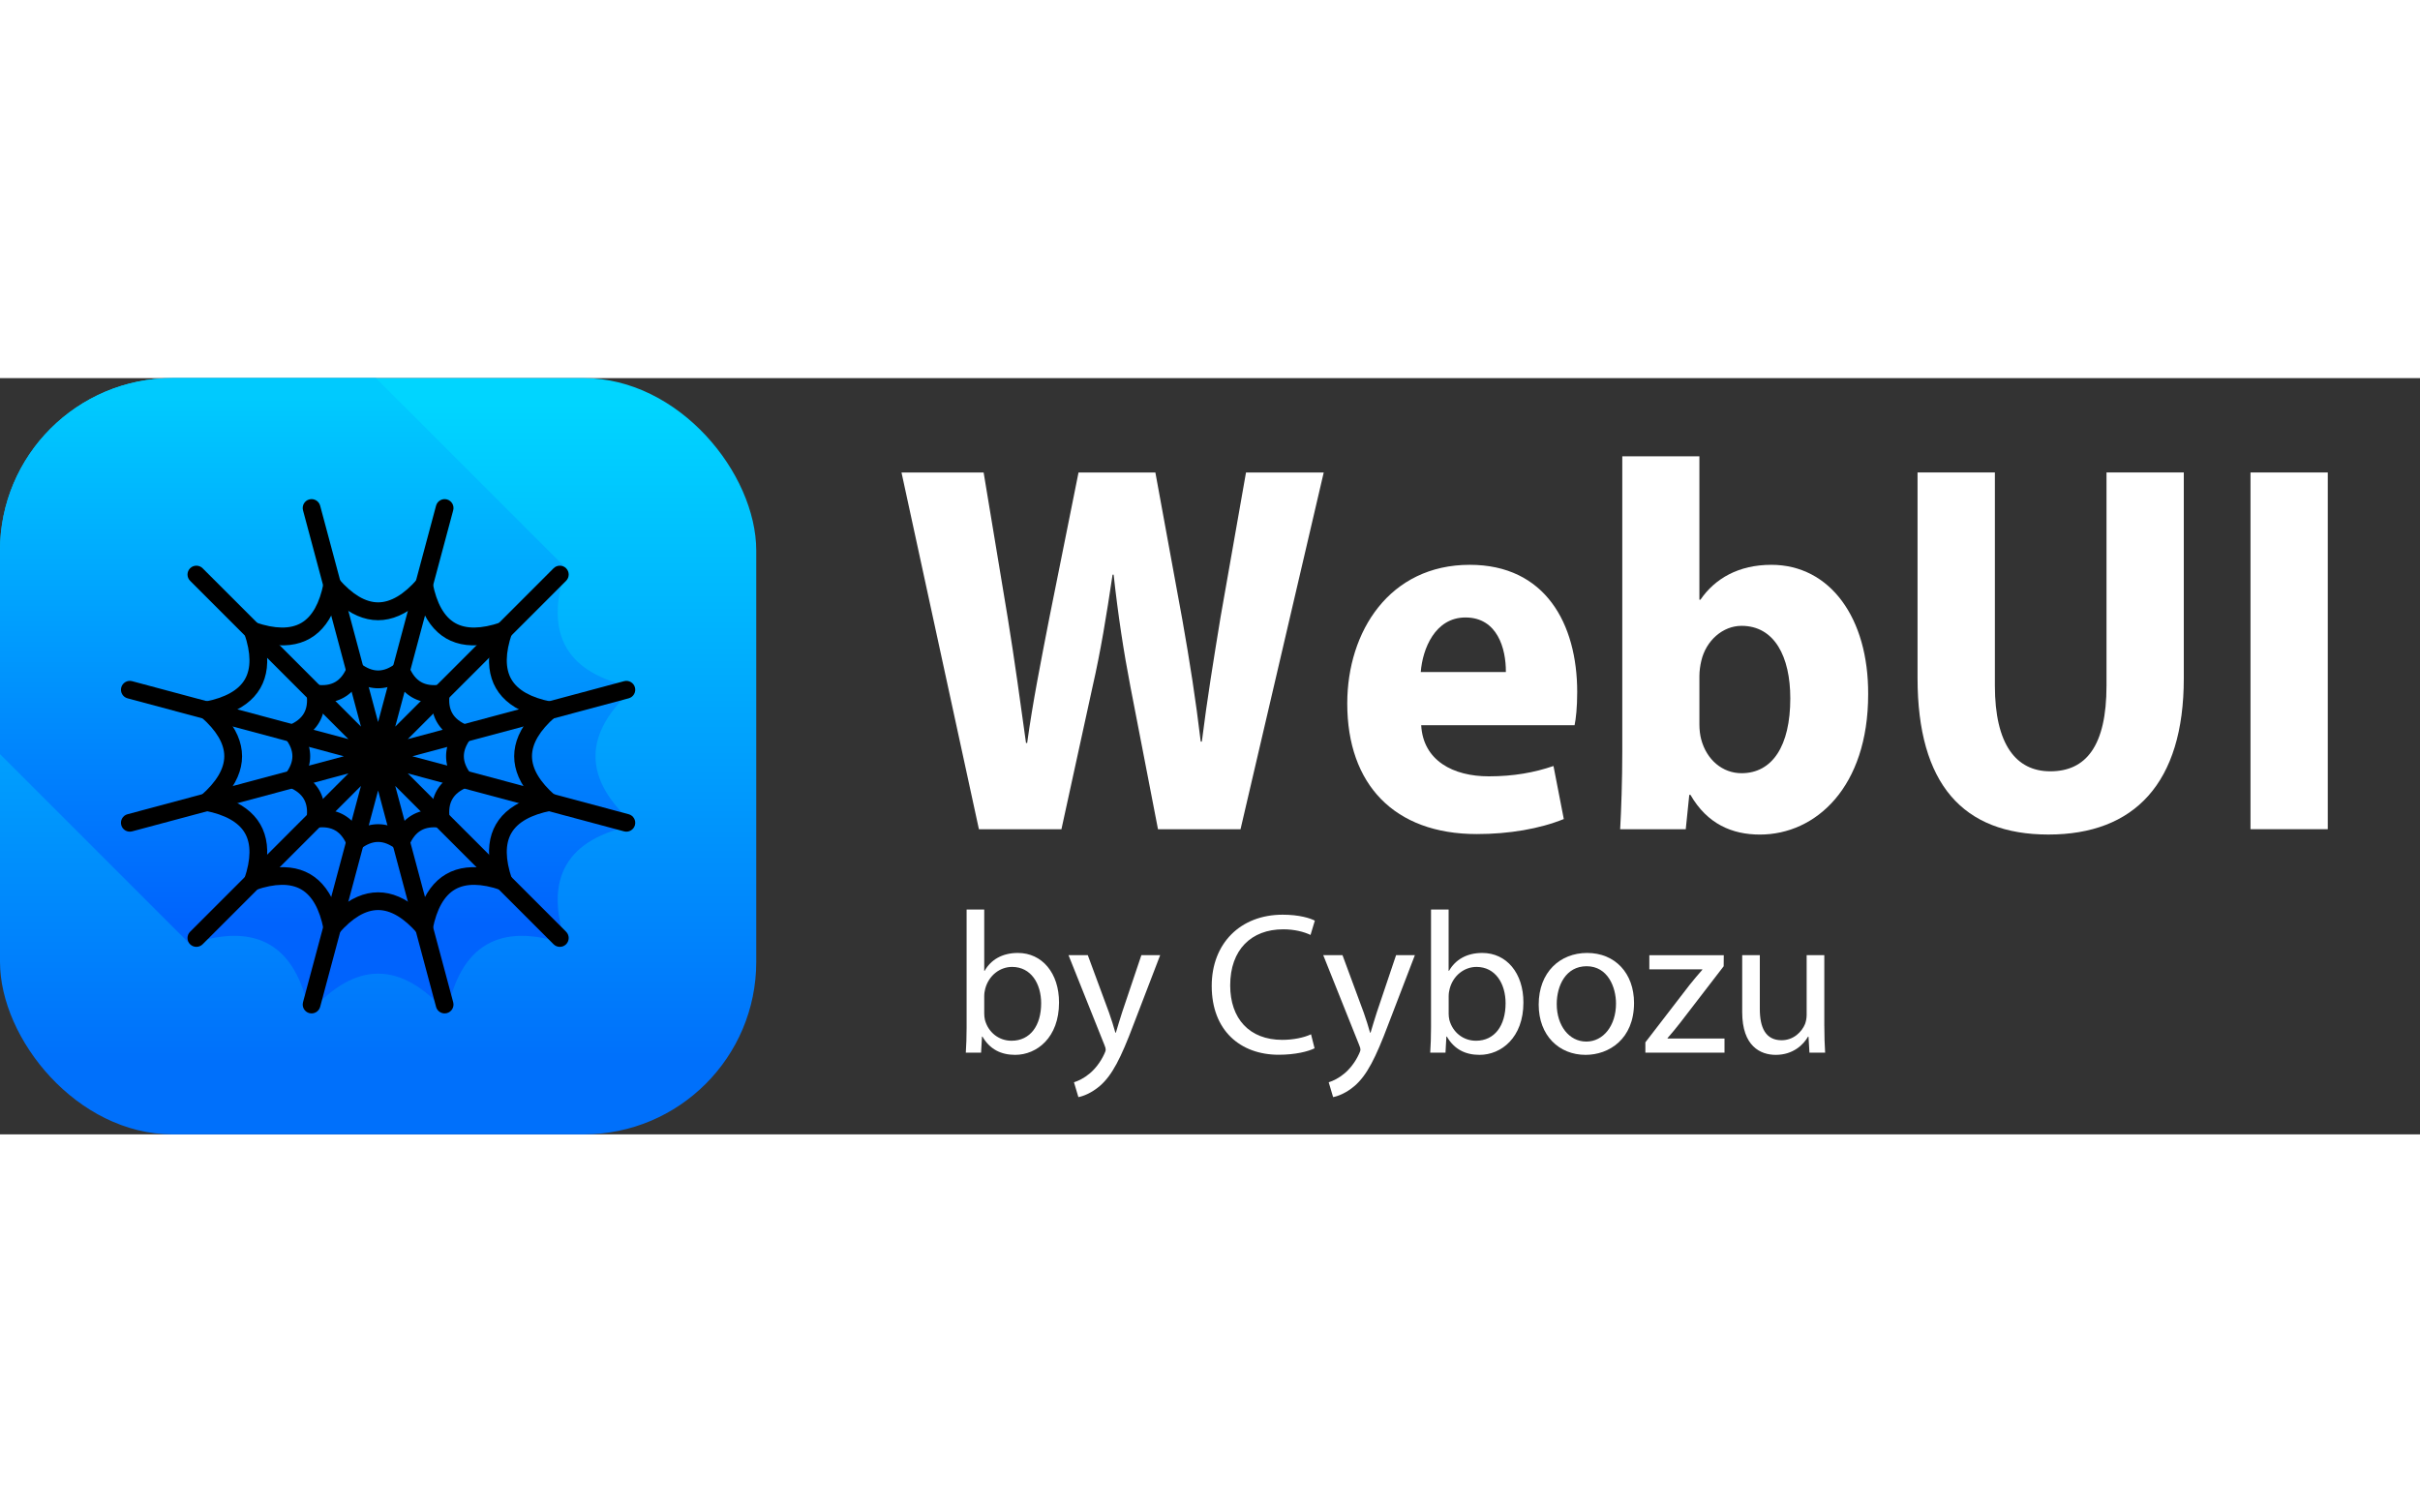 <?xml version="1.0" encoding="UTF-8"?>
<svg id="_レイヤー_1" data-name="レイヤー_1" xmlns="http://www.w3.org/2000/svg" height="60" xmlns:xlink="http://www.w3.org/1999/xlink" viewBox="0 0 96 30">
  <rect x="0" y="0" width="96" height="30" fill="#333333" stroke="none"/>
  <defs>
    <linearGradient id="outer_gradation" x1="15" y1="30" x2="15" y2="0" gradientUnits="userSpaceOnUse">
      <stop offset=".094" stop-color="#0070fb"/>
      <stop offset=".967" stop-color="#00d5ff"/>
    </linearGradient>
    <linearGradient id="inner_gradation" x1="12.594" y1="25.188" x2="12.594" y2="0" gradientUnits="userSpaceOnUse">
      <stop offset=".138" stop-color="#0063fd"/>
      <stop offset=".968" stop-color="#00cafe"/>
    </linearGradient>
  </defs>
  <g>
    <path d="M38.313,26.758c.019-.266.032-.653.032-.997v-4.68h.699v2.431h.016c.247-.436.695-.709,1.319-.709.96,0,1.636.799,1.632,1.97,0,1.387-.879,2.073-1.741,2.073-.558,0-1.004-.219-1.296-.724h-.019l-.036.636h-.606ZM39.044,25.208c0,.087.01.175.029.255.132.488.546.823,1.054.823.74,0,1.175-.599,1.175-1.487,0-.777-.402-1.442-1.154-1.442-.477,0-.923.334-1.064.864-.021.086-.04.181-.04.293v.694Z" style="fill: #fff;"/>
    <path d="M43.152,22.891l.845,2.286c.091.256.186.559.249.789h.02c.069-.228.155-.524.247-.805l.765-2.271h.746l-1.058,2.755c-.501,1.329-.846,2.006-1.325,2.425-.348.301-.69.421-.862.452l-.175-.588c.177-.056.405-.166.616-.344.189-.153.425-.426.588-.783.036-.074.054-.126.054-.17,0-.039-.011-.095-.049-.181l-1.426-3.566h.765Z" style="fill: #fff;"/>
    <path d="M52.149,26.585c-.251.127-.768.257-1.424.257-1.519,0-2.657-.961-2.657-2.729,0-1.691,1.141-2.827,2.813-2.827.666,0,1.096.141,1.278.236l-.171.567c-.262-.125-.637-.223-1.084-.223-1.266,0-2.103.809-2.103,2.224,0,1.318.76,2.161,2.065,2.161.428,0,.859-.086,1.142-.221l.14.555Z" style="fill: #fff;"/>
    <path d="M53.256,22.891l.845,2.286c.091.256.186.559.249.789h.02c.069-.228.154-.524.247-.805l.765-2.271h.746l-1.058,2.755c-.501,1.329-.846,2.006-1.324,2.425-.348.301-.69.421-.862.452l-.175-.588c.177-.056.405-.166.616-.344.189-.153.425-.426.588-.783.035-.074.055-.126.055-.17,0-.039-.012-.095-.05-.181l-1.426-3.566h.765Z" style="fill: #fff;"/>
    <path d="M56.736,26.758c.019-.266.032-.653.032-.997v-4.68h.698v2.431h.017c.247-.436.694-.709,1.318-.709.961,0,1.636.799,1.632,1.97,0,1.387-.878,2.073-1.741,2.073-.558,0-1.004-.219-1.295-.724h-.02l-.035.636h-.606ZM57.467,25.208c0,.087.011.175.029.255.132.488.547.823,1.055.823.74,0,1.175-.599,1.175-1.487,0-.777-.402-1.442-1.154-1.442-.477,0-.923.334-1.063.864-.022.086-.041.181-.041.293v.694Z" style="fill: #fff;"/>
    <path d="M64.821,24.787c0,1.433-.993,2.059-1.923,2.059-1.049,0-1.859-.765-1.859-1.992,0-1.294.852-2.051,1.921-2.051,1.111,0,1.861.807,1.861,1.984ZM61.755,24.832c0,.849.486,1.487,1.173,1.487.674,0,1.178-.631,1.178-1.508,0-.654-.329-1.481-1.165-1.481-.826,0-1.186.769-1.186,1.502Z" style="fill: #fff;"/>
    <path d="M65.272,26.348l1.749-2.272c.173-.216.328-.399.508-.605v-.017h-2.101v-.562h2.953l-.004.439-1.729,2.248c-.165.209-.324.407-.497.601v.017h2.259v.562h-3.139v-.41Z" style="fill: #fff;"/>
    <path d="M72.37,25.699c0,.406.013.753.032,1.059h-.622l-.037-.633h-.02c-.179.312-.587.721-1.28.721-.604,0-1.331-.339-1.331-1.694v-2.261h.699v2.137c0,.736.229,1.238.864,1.238.472,0,.801-.33.931-.646.036-.102.063-.227.063-.36v-2.369h.7v2.809Z" style="fill: #fff;"/>
  </g>
  <g>
    <path d="M38.833,17.895l-3.071-14.151h3.258l.957,5.771c.271,1.665.513,3.438.724,4.957h.046c.219-1.6.547-3.249.885-4.987l1.152-5.74h3.049l1.073,5.858c.289,1.633.529,3.162.726,4.817h.044c.207-1.659.469-3.264.743-4.941l1.009-5.734h3.083l-3.3,14.151h-3.274l-1.094-5.654c-.267-1.386-.485-2.803-.666-4.445h-.042c-.243,1.63-.473,3.042-.797,4.458l-1.232,5.642h-3.27Z" style="fill: #fff;"/>
    <path d="M56.378,13.769c.077,1.409,1.272,2.028,2.681,2.028.991,0,1.813-.152,2.567-.41l.409,2.104c-.954.389-2.176.596-3.451.596-3.277,0-5.139-1.974-5.139-5.178,0-2.865,1.681-5.503,4.86-5.503,2.994,0,4.262,2.335,4.262,5.048,0,.61-.051,1.062-.104,1.315h-6.085ZM59.737,11.659c.007-.934-.339-2.164-1.602-2.164-1.214,0-1.706,1.258-1.774,2.164h3.376Z" style="fill: #fff;"/>
    <path d="M64.271,17.895c.042-.748.084-1.952.084-3.059V3.101h3.059v5.689h.042c.576-.842,1.518-1.384,2.813-1.384,2.325,0,3.857,2.106,3.84,5.14,0,3.671-2.069,5.561-4.295,5.561-1.097,0-2.087-.416-2.755-1.576h-.046l-.14,1.364h-2.603ZM67.414,13.739c0,.221.028.427.071.59.217.816.848,1.344,1.6,1.344,1.226,0,1.935-1.085,1.935-2.969,0-1.651-.623-2.877-1.934-2.877-.745,0-1.41.585-1.596,1.387-.043.178-.076.404-.076.604v1.921Z" style="fill: #fff;"/>
    <path d="M79.136,3.743v8.456c0,2.334.841,3.399,2.198,3.399,1.412,0,2.23-1,2.23-3.399V3.743h3.066v8.172c0,4.15-1.959,6.191-5.37,6.191-3.388,0-5.192-2.001-5.192-6.209V3.743h3.067Z" style="fill: #fff;"/>
    <path d="M92.342,3.743v14.151h-3.066V3.743h3.066Z" style="fill: #fff;"/>
  </g>
  <rect x="0" y="0" width="30" height="30" rx="6.842" ry="6.842" style="fill: url(#outer_gradation);"/>
  <path d="M7.542,22.458h0c2.619-.896,4.195.014,4.728,2.73h0c1.82-2.085,3.64-2.085,5.459,0h0c.533-2.716,2.109-3.626,4.728-2.73h0c-.896-2.619.014-4.195,2.73-4.728h0c-2.085-1.82-2.085-3.64,0-5.459h0c-2.716-.533-3.626-2.109-2.73-4.728h0s0,0,0,0h0S14.916,0,14.916,0H6.842C3.063,0,0,3.063,0,6.842v8.073l7.542,7.542h0s0,0,0,0Z" style="fill: url(#inner_gradation);"/>
  <path d="M24.757,12.022l-8.581,2.299,6.281-6.281c.137-.137.137-.36,0-.497-.137-.137-.36-.137-.497,0l-6.281,6.281,2.299-8.581c.05-.188-.061-.38-.249-.431-.188-.05-.38.061-.431.249l-2.299,8.581-2.299-8.581c-.05-.188-.243-.299-.431-.249s-.299.243-.249.431l2.299,8.581-6.281-6.281c-.137-.137-.36-.137-.497,0-.137.137-.137.36,0,.497l6.281,6.281-8.581-2.299c-.188-.05-.38.061-.431.249-.05.188.061.38.249.431l8.581,2.299-8.581,2.299c-.188.05-.299.243-.249.431s.243.299.431.249l8.581-2.299-6.281,6.281c-.137.137-.137.36,0,.497s.36.137.497,0l6.281-6.281-2.299,8.581c-.05.188.061.38.249.431.188.05.38-.061.431-.249l2.299-8.581,2.299,8.581c.05.188.243.299.431.249s.299-.243.249-.431l-2.299-8.581,6.281,6.281c.137.137.36.137.497,0,.137-.137.137-.36,0-.497l-6.281-6.281,8.581,2.299c.188.05.38-.061.431-.249.05-.188-.061-.38-.249-.431l-8.581-2.299,8.581-2.299c.188-.05.299-.243.249-.431s-.243-.299-.431-.249Z"/>
  <path d="M16.059,18.951l-.362-.276c-.482-.367-.912-.367-1.394,0l-.362.276-.176-.42c-.234-.559-.606-.774-1.207-.697l-.451.058.058-.451c.077-.601-.138-.973-.697-1.207l-.42-.176.276-.362c.367-.482.367-.912,0-1.394l-.276-.362.42-.176c.559-.234.774-.606.697-1.207l-.058-.451.451.058c.601.077.973-.138,1.207-.697l.176-.42.362.276c.482.367.912.367,1.394,0l.362-.276.176.42c.234.559.606.774,1.207.697l.451-.058-.058.451c-.077.601.138.973.697,1.207l.42.176-.276.362c-.367.482-.367.912,0,1.394l.276.362-.42.176c-.559.234-.774.606-.697,1.207l.058.451-.451-.058c-.601-.077-.973.138-1.207.697l-.176.42ZM15,17.696c.26,0,.519.066.776.198.312-.485.767-.748,1.343-.776.027-.576.29-1.032.776-1.343-.265-.513-.265-1.039,0-1.551-.485-.312-.748-.767-.776-1.343-.576-.027-1.032-.29-1.343-.776-.513.265-1.039.265-1.551 0-.312.485-.767.748-1.343.776-.027.576-.29,1.032-.776,1.343.265.513.265,1.039-0,1.551.485.312.748.767.776,1.343.576.027,1.032.29,1.343.776.256-.132.516-.198.776-.198Z"/>
  <path d="M12.973,22.563l-.138-.704c-.157-.797-.454-1.327-.886-1.576s-1.039-.242-1.808.021l-.679.232.232-.679c.263-.768.27-1.377.021-1.808-.249-.431-.779-.729-1.576-.886l-.704-.138.54-.472c.612-.534.922-1.057.922-1.555s-.31-1.021-.922-1.555l-.54-.472.704-.138c.797-.157,1.327-.454,1.576-.886.249-.431.242-1.039-.021-1.808l-.232-.679.679.232c.768.263,1.377.27,1.808.021.431-.249.729-.779.886-1.576l.138-.704.472.54c.534.612,1.057.922,1.555.922s1.021-.31,1.555-.922l.472-.54.138.704c.157.797.454,1.327.886,1.576.431.249,1.039.242,1.808-.021l.679-.232-.232.679c-.263.768-.27,1.377-.021,1.808.249.431.779.729,1.576.886l.704.138-.54.472c-.612.534-.922,1.057-.922,1.555s.31,1.021.922,1.555l.54.472-.704.138c-.797.157-1.327.454-1.576.886-.249.431-.242,1.039.021,1.808l.232.679-.679-.232c-.768-.263-1.377-.27-1.808-.021-.431.249-.729.779-.886,1.576l-.138.704-.472-.54c-.534-.612-1.057-.922-1.555-.922s-1.021.31-1.555.922l-.472.54ZM15,20.398c.554,0,1.102.238,1.636.709.227-.675.583-1.155,1.063-1.432.479-.277,1.073-.345,1.771-.204-.141-.698-.073-1.292.204-1.771.277-.479.757-.835,1.432-1.063-.471-.534-.709-1.083-.709-1.636s.238-1.102.709-1.636c-.675-.227-1.155-.583-1.432-1.063-.277-.479-.345-1.073-.204-1.771-.698.141-1.292.073-1.771-.204-.479-.277-.835-.757-1.063-1.432-.534.471-1.083.709-1.636.709s-1.102-.238-1.636-.709c-.227.675-.583,1.155-1.063,1.432-.479.277-1.073.345-1.771.204.141.698.073,1.292-.204,1.771-.277.479-.757.835-1.432,1.063.471.534.709,1.083.709,1.636s-.238,1.102-.709,1.636c.675.227,1.155.583,1.432,1.063.277.479.345,1.073.204,1.771.698-.141,1.292-.073,1.771.204.479.277.835.757,1.063,1.432.534-.471,1.083-.709,1.636-.709Z"/>
</svg>
